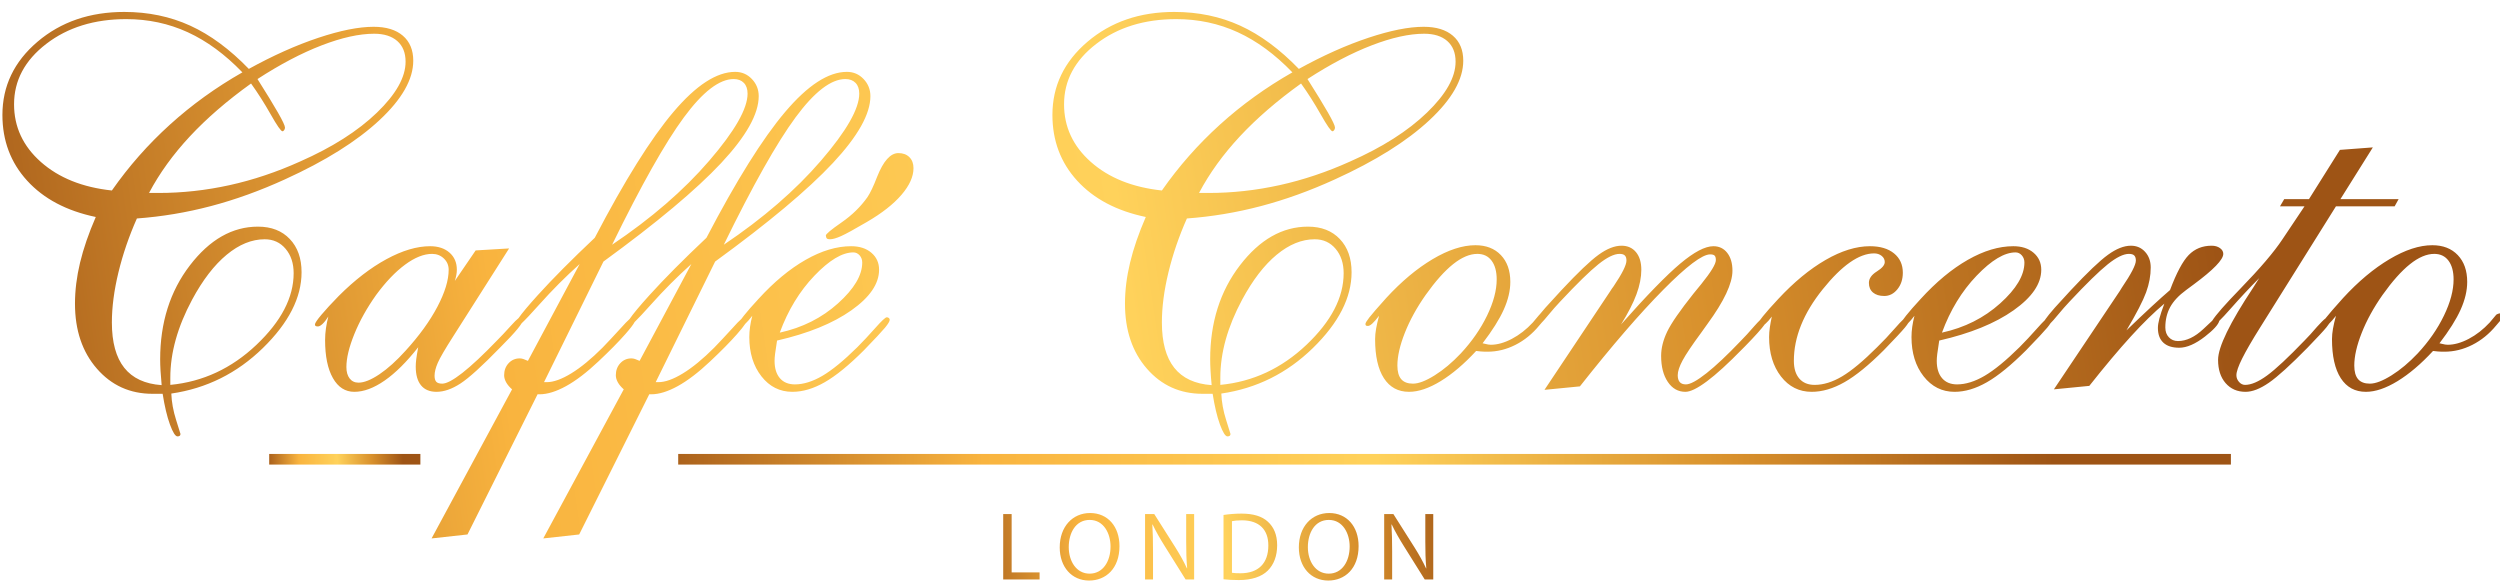 <?xml version="1.0" encoding="UTF-8"?>
<svg width="244px" height="57px" viewBox="0 0 244 57" version="1.1" xmlns="http://www.w3.org/2000/svg" xmlns:xlink="http://www.w3.org/1999/xlink">
    <title>cc_logo_grad 2 copy</title>
    <defs>
        <linearGradient x1="-11.023%" y1="50.627%" x2="108.871%" y2="48.767%" id="linearGradient-1">
            <stop stop-color="#A05617" offset="0%"></stop>
            <stop stop-color="#F9B43F" offset="24.705%"></stop>
            <stop stop-color="#FFD25B" offset="52.39%"></stop>
            <stop stop-color="#D8902C" offset="77.603%"></stop>
            <stop stop-color="#9E5415" offset="100%"></stop>
        </linearGradient>
        <linearGradient x1="-2.762%" y1="50.194%" x2="88.418%" y2="49.877%" id="linearGradient-2">
            <stop stop-color="#A05617" offset="0%"></stop>
            <stop stop-color="#F9B43F" offset="24.705%"></stop>
            <stop stop-color="#FFD25B" offset="52.39%"></stop>
            <stop stop-color="#D8902C" offset="77.603%"></stop>
            <stop stop-color="#9E5415" offset="100%"></stop>
        </linearGradient>
        <linearGradient x1="-2.762%" y1="50.002%" x2="88.418%" y2="49.999%" id="linearGradient-3">
            <stop stop-color="#A05617" offset="0%"></stop>
            <stop stop-color="#F9B43F" offset="24.705%"></stop>
            <stop stop-color="#FFD25B" offset="52.39%"></stop>
            <stop stop-color="#D8902C" offset="77.603%"></stop>
            <stop stop-color="#9E5415" offset="100%"></stop>
        </linearGradient>
        <linearGradient x1="-2.762%" y1="51.739%" x2="88.418%" y2="48.901%" id="linearGradient-4">
            <stop stop-color="#A05617" offset="0%"></stop>
            <stop stop-color="#F9B43F" offset="24.705%"></stop>
            <stop stop-color="#FFD25B" offset="52.39%"></stop>
            <stop stop-color="#D8902C" offset="77.603%"></stop>
            <stop stop-color="#9E5415" offset="100%"></stop>
        </linearGradient>
    </defs>
    <g id="cc_logo_grad-2-copy" stroke="none" stroke-width="1" fill="none" fill-rule="evenodd">
        <g id="Group-23" transform="translate(26.273, 44.305)" fill-rule="nonzero">
            <g id="Group" transform="translate(71.64, 5.766)" fill="url(#linearGradient-1)">
                <path d="M17.859,2.774 C17.859,3.768 17.878,4.544 17.954,5.396 L17.935,5.406 C17.632,4.753 17.262,4.08 16.789,3.332 L14.745,0.104 L13.845,0.104 L13.845,6.485 L14.622,6.485 L14.622,3.759 C14.622,2.698 14.603,1.931 14.555,1.126 L14.583,1.118 C14.906,1.808 15.331,2.537 15.776,3.247 L17.802,6.485 L18.635,6.485 L18.635,0.104 L17.859,0.104 L17.859,2.774 Z M8.432,5.917 C7.135,5.917 6.397,4.696 6.397,3.332 C6.397,1.931 7.078,0.673 8.441,0.673 C9.814,0.673 10.476,1.998 10.476,3.267 C10.476,4.714 9.738,5.917 8.432,5.917 M8.48,0 C6.776,0 5.516,1.325 5.516,3.352 C5.516,5.283 6.7,6.59 8.384,6.59 C10.012,6.59 11.348,5.425 11.348,3.229 C11.348,1.336 10.221,0 8.48,0 M23.158,5.88 C22.836,5.88 22.533,5.87 22.326,5.832 L22.326,0.796 C22.543,0.748 22.864,0.711 23.291,0.711 C25.032,0.711 25.885,1.667 25.876,3.172 C25.876,4.895 24.919,5.88 23.158,5.88 M23.252,0.057 C22.6,0.057 22.003,0.114 21.502,0.19 L21.502,6.466 C21.918,6.514 22.41,6.543 22.997,6.543 C24.237,6.543 25.222,6.22 25.819,5.623 C26.414,5.037 26.737,4.185 26.737,3.143 C26.737,2.112 26.405,1.373 25.837,0.852 C25.279,0.332 24.436,0.057 23.252,0.057 M31.77,5.917 C30.473,5.917 29.734,4.696 29.734,3.332 C29.734,1.931 30.416,0.673 31.779,0.673 C33.152,0.673 33.814,1.998 33.814,3.267 C33.814,4.714 33.076,5.917 31.77,5.917 M31.818,0 C30.114,0 28.854,1.325 28.854,3.352 C28.854,5.283 30.037,6.59 31.722,6.59 C33.35,6.59 34.686,5.425 34.686,3.229 C34.686,1.336 33.559,0 31.818,0 M0.824,0.104 L0,0.104 L0,6.486 L3.551,6.486 L3.551,5.795 L0.824,5.795 L0.824,0.104 Z M41.197,2.774 C41.197,3.768 41.216,4.544 41.293,5.396 L41.273,5.406 C40.97,4.753 40.6,4.08 40.127,3.332 L38.083,0.104 L37.183,0.104 L37.183,6.485 L37.96,6.485 L37.96,3.759 C37.96,2.698 37.941,1.931 37.893,1.126 L37.922,1.118 C38.244,1.808 38.669,2.537 39.114,3.247 L41.14,6.485 L41.973,6.485 L41.973,0.104 L41.197,0.104 L41.197,2.774 Z" id="Combined-Shape"></path>
            </g>
            <polygon id="Fill-16" fill="url(#linearGradient-2)" points="0 1.038 14.756 1.038 14.756 0 0 0"></polygon>
            <polygon id="Fill-18" fill="url(#linearGradient-3)" points="39.919 1.038 191.463 1.038 191.463 0 39.919 0"></polygon>
        </g>
        <g id="Caffé-Concerto" transform="translate(0.236, 1.165)" fill="url(#linearGradient-4)" fill-rule="nonzero">
            <path d="M82.419,5.849 C83.064,5.849 83.608,6.083 84.051,6.55 C84.494,7.017 84.716,7.573 84.716,8.218 C84.716,9.958 83.495,12.133 81.054,14.744 C78.613,17.354 74.782,20.561 69.561,24.363 L63.76,36.134 L64.026,36.134 C64.687,36.134 65.484,35.848 66.419,35.276 C67.354,34.704 68.369,33.87 69.464,32.774 C69.964,32.259 70.552,31.63 71.229,30.889 C71.621,30.448 71.918,30.141 72.119,29.968 C72.185,29.875 72.268,29.766 72.365,29.644 C72.703,29.217 73.178,28.674 73.791,28.013 C75.305,26.353 76.84,25.08 78.395,24.194 C79.95,23.308 81.428,22.865 82.83,22.865 C83.652,22.865 84.313,23.078 84.812,23.505 C85.312,23.932 85.562,24.484 85.562,25.161 C85.562,26.531 84.659,27.852 82.854,29.125 C81.05,30.398 78.633,31.381 75.604,32.073 C75.507,32.67 75.442,33.105 75.41,33.379 C75.378,33.653 75.362,33.878 75.362,34.055 C75.362,34.781 75.535,35.344 75.881,35.747 C76.228,36.15 76.715,36.352 77.344,36.352 C78.182,36.352 79.076,36.074 80.027,35.518 C80.977,34.962 82.113,34.031 83.435,32.726 C83.982,32.178 84.567,31.554 85.187,30.853 C85.807,30.152 86.182,29.802 86.311,29.802 C86.391,29.802 86.46,29.826 86.516,29.874 C86.573,29.922 86.601,29.979 86.601,30.043 C86.601,30.188 86.448,30.446 86.142,30.817 C85.835,31.187 85.151,31.92 84.087,33.016 C82.637,34.466 81.364,35.506 80.268,36.134 C79.173,36.762 78.117,37.077 77.102,37.077 C75.877,37.077 74.87,36.573 74.081,35.566 C73.291,34.559 72.896,33.282 72.896,31.735 C72.896,31.413 72.921,31.078 72.969,30.732 C73.017,30.386 73.09,30.027 73.187,29.656 C72.913,30.011 72.691,30.265 72.522,30.418 L72.506,30.431 C72.345,30.679 72.072,31.021 71.688,31.457 C71.027,32.206 70.157,33.089 69.078,34.104 C67.934,35.183 66.878,35.989 65.911,36.521 C64.945,37.052 64.083,37.318 63.325,37.318 L63.132,37.318 L56.292,50.999 L52.787,51.385 L60.642,36.835 C60.385,36.609 60.191,36.38 60.062,36.146 C59.933,35.912 59.869,35.683 59.869,35.457 C59.869,34.99 60.014,34.599 60.304,34.285 C60.594,33.971 60.957,33.814 61.392,33.814 C61.504,33.814 61.621,33.834 61.742,33.874 C61.863,33.914 62.012,33.975 62.189,34.055 L67.241,24.605 C65.871,25.83 64.554,27.151 63.289,28.569 C62.594,29.348 62.065,29.913 61.703,30.264 C61.574,30.513 61.268,30.912 60.787,31.457 C60.127,32.206 59.257,33.089 58.177,34.104 C57.033,35.183 55.978,35.989 55.011,36.521 C54.044,37.052 53.182,37.318 52.425,37.318 L52.231,37.318 L45.391,50.999 L41.886,51.385 L49.742,36.835 C49.484,36.609 49.291,36.38 49.162,36.146 C49.033,35.912 48.968,35.683 48.968,35.457 C48.968,34.99 49.113,34.599 49.403,34.285 C49.693,33.971 50.056,33.814 50.491,33.814 C50.604,33.814 50.721,33.834 50.841,33.874 C50.962,33.914 51.111,33.975 51.289,34.055 L56.34,24.605 C54.97,25.83 53.653,27.151 52.388,28.569 C51.608,29.444 51.038,30.048 50.678,30.384 C50.587,30.536 50.451,30.721 50.273,30.938 C49.903,31.389 49.331,32.001 48.557,32.774 C46.817,34.563 45.532,35.727 44.702,36.267 C43.872,36.807 43.095,37.077 42.37,37.077 C41.709,37.077 41.206,36.867 40.859,36.448 C40.513,36.029 40.34,35.417 40.34,34.611 C40.34,34.402 40.356,34.164 40.388,33.898 C40.42,33.632 40.485,33.242 40.581,32.726 C39.453,34.16 38.362,35.244 37.306,35.977 C36.251,36.71 35.264,37.077 34.345,37.077 C33.459,37.077 32.762,36.63 32.255,35.735 C31.747,34.841 31.493,33.604 31.493,32.025 C31.493,31.638 31.522,31.252 31.578,30.865 C31.634,30.478 31.711,30.1 31.808,29.729 C31.614,30.035 31.429,30.273 31.252,30.442 C31.074,30.611 30.921,30.696 30.792,30.696 C30.68,30.696 30.603,30.68 30.563,30.647 C30.523,30.615 30.502,30.567 30.502,30.502 C30.502,30.374 30.712,30.059 31.131,29.56 C31.55,29.06 32.114,28.448 32.823,27.723 C34.37,26.176 35.921,24.98 37.475,24.134 C39.03,23.288 40.452,22.865 41.741,22.865 C42.531,22.865 43.163,23.074 43.639,23.493 C44.114,23.912 44.352,24.468 44.352,25.161 C44.352,25.322 44.336,25.491 44.303,25.668 C44.271,25.846 44.223,26.039 44.158,26.249 L46.189,23.276 L49.452,23.082 L44.013,31.638 C43.208,32.895 42.7,33.765 42.491,34.249 C42.281,34.732 42.177,35.151 42.177,35.506 C42.177,35.78 42.233,35.977 42.346,36.098 C42.458,36.219 42.652,36.279 42.926,36.279 C43.345,36.279 44.001,35.929 44.896,35.228 C45.79,34.527 46.914,33.475 48.267,32.073 C48.654,31.687 49.101,31.211 49.609,30.647 C49.955,30.262 50.21,30.009 50.372,29.887 C50.715,29.395 51.343,28.645 52.255,27.638 C53.722,26.019 55.575,24.154 57.814,22.043 C60.731,16.452 63.293,12.355 65.5,9.753 C67.708,7.15 69.714,5.849 71.519,5.849 C72.163,5.849 72.707,6.083 73.15,6.55 C73.593,7.017 73.815,7.573 73.815,8.218 C73.815,9.958 72.594,12.133 70.153,14.744 C67.712,17.354 63.881,20.561 58.66,24.363 L52.86,36.134 L53.125,36.134 C53.786,36.134 54.584,35.848 55.518,35.276 C56.453,34.704 57.468,33.87 58.564,32.774 C59.063,32.259 59.651,31.63 60.328,30.889 C60.717,30.452 61.011,30.147 61.212,29.973 C61.541,29.485 62.189,28.706 63.156,27.638 C64.622,26.019 66.475,24.154 68.715,22.043 C71.632,16.452 74.194,12.355 76.401,9.753 C78.609,7.15 80.615,5.849 82.419,5.849 Z M11.892,0 C14.228,0 16.375,0.447 18.333,1.341 C20.291,2.236 22.196,3.642 24.049,5.559 C26.418,4.254 28.678,3.243 30.829,2.526 C32.98,1.809 34.781,1.45 36.231,1.45 C37.455,1.45 38.406,1.74 39.083,2.32 C39.76,2.9 40.098,3.714 40.098,4.761 C40.098,6.582 38.994,8.52 36.787,10.574 C34.579,12.629 31.51,14.55 27.578,16.339 C25.145,17.451 22.736,18.321 20.351,18.949 C17.966,19.578 15.557,19.98 13.124,20.158 C12.351,21.898 11.751,23.65 11.324,25.415 C10.897,27.179 10.683,28.811 10.683,30.309 C10.683,32.243 11.086,33.717 11.892,34.732 C12.697,35.747 13.914,36.311 15.541,36.424 C15.493,35.925 15.457,35.457 15.432,35.022 C15.408,34.587 15.396,34.217 15.396,33.91 C15.396,30.317 16.363,27.26 18.297,24.738 C20.23,22.216 22.446,20.955 24.943,20.955 C26.249,20.955 27.284,21.358 28.049,22.164 C28.815,22.969 29.197,24.049 29.197,25.403 C29.197,27.884 27.936,30.353 25.415,32.811 C22.893,35.268 19.916,36.746 16.484,37.246 C16.516,38.084 16.673,38.946 16.955,39.832 C17.237,40.718 17.378,41.169 17.378,41.186 C17.378,41.266 17.354,41.327 17.306,41.367 C17.257,41.407 17.185,41.427 17.088,41.427 C16.879,41.427 16.633,41.041 16.351,40.267 C16.069,39.494 15.831,38.495 15.638,37.27 L14.647,37.27 C12.456,37.27 10.647,36.452 9.221,34.817 C7.795,33.181 7.082,31.066 7.082,28.472 C7.082,27.183 7.247,25.85 7.577,24.472 C7.908,23.094 8.419,21.608 9.112,20.013 C6.26,19.417 4.028,18.236 2.417,16.472 C0.806,14.707 0,12.568 0,10.055 C0,7.235 1.14,4.854 3.42,2.912 C5.7,0.971 8.524,0 11.892,0 Z M25.596,22.188 C24.339,22.188 23.102,22.692 21.886,23.699 C20.669,24.706 19.545,26.168 18.514,28.085 C17.805,29.407 17.273,30.7 16.919,31.965 C16.564,33.23 16.387,34.474 16.387,35.699 L16.387,36.4 C19.562,36.094 22.361,34.793 24.786,32.496 C27.211,30.2 28.424,27.868 28.424,25.499 C28.424,24.532 28.162,23.739 27.638,23.119 C27.115,22.498 26.434,22.188 25.596,22.188 Z M41.935,23.614 C41.129,23.614 40.251,23.964 39.3,24.665 C38.35,25.366 37.407,26.353 36.472,27.626 C35.57,28.899 34.861,30.172 34.345,31.445 C33.83,32.718 33.572,33.79 33.572,34.66 C33.572,35.127 33.677,35.498 33.886,35.771 C34.096,36.045 34.386,36.182 34.756,36.182 C35.304,36.182 35.985,35.908 36.799,35.361 C37.612,34.813 38.462,34.047 39.349,33.064 C40.686,31.598 41.721,30.168 42.454,28.774 C43.188,27.38 43.554,26.176 43.554,25.161 C43.554,24.726 43.397,24.359 43.083,24.061 C42.769,23.763 42.386,23.614 41.935,23.614 Z M83.048,23.469 C81.968,23.469 80.703,24.226 79.253,25.741 C77.803,27.256 76.675,29.109 75.869,31.3 C78.077,30.817 79.97,29.866 81.549,28.448 C83.128,27.03 83.918,25.701 83.918,24.46 C83.918,24.186 83.833,23.952 83.664,23.759 C83.495,23.566 83.29,23.469 83.048,23.469 Z M71.374,6.55 C69.972,6.55 68.353,7.795 66.516,10.284 C64.679,12.774 62.342,16.919 59.506,22.72 C63.341,20.142 66.504,17.406 68.993,14.514 C71.483,11.622 72.727,9.442 72.727,7.976 C72.727,7.525 72.606,7.174 72.365,6.925 C72.123,6.675 71.793,6.55 71.374,6.55 Z M82.274,6.55 C80.873,6.55 79.253,7.795 77.416,10.284 C75.579,12.774 73.243,16.919 70.407,22.72 C74.242,20.142 77.404,17.406 79.894,14.514 C82.383,11.622 83.628,9.442 83.628,7.976 C83.628,7.525 83.507,7.174 83.265,6.925 C83.024,6.675 82.693,6.55 82.274,6.55 Z M87.447,13.777 C87.898,13.777 88.256,13.91 88.522,14.176 C88.788,14.442 88.921,14.8 88.921,15.251 C88.921,16.073 88.53,16.939 87.749,17.849 C86.967,18.76 85.844,19.642 84.377,20.496 C83.169,21.205 82.331,21.664 81.864,21.874 C81.396,22.083 81.034,22.188 80.776,22.188 C80.631,22.188 80.53,22.164 80.474,22.115 C80.417,22.067 80.381,21.97 80.365,21.825 C80.365,21.68 80.877,21.253 81.9,20.544 C82.923,19.835 83.765,19.014 84.426,18.079 C84.699,17.676 85.014,17.016 85.368,16.097 C85.98,14.55 86.673,13.777 87.447,13.777 Z M36.279,2.127 C34.829,2.127 33.121,2.506 31.155,3.263 C29.189,4.02 27.103,5.116 24.895,6.55 C25.781,7.952 26.45,9.048 26.901,9.837 C27.352,10.627 27.578,11.11 27.578,11.287 C27.578,11.384 27.55,11.469 27.493,11.541 C27.437,11.614 27.385,11.65 27.336,11.65 C27.191,11.65 26.808,11.102 26.188,10.006 C25.568,8.911 24.927,7.904 24.267,6.985 C21.93,8.661 19.94,10.381 18.297,12.145 C16.653,13.91 15.324,15.751 14.309,17.668 L15.251,17.668 C17.555,17.668 19.86,17.414 22.164,16.907 C24.468,16.399 26.764,15.63 29.052,14.599 C32.194,13.213 34.696,11.622 36.557,9.825 C38.418,8.028 39.349,6.373 39.349,4.858 C39.349,3.988 39.079,3.315 38.539,2.84 C37.999,2.365 37.246,2.127 36.279,2.127 Z M12.085,0.701 C8.975,0.701 6.373,1.507 4.278,3.118 C2.183,4.729 1.136,6.695 1.136,9.015 C1.136,11.223 2.01,13.1 3.758,14.647 C5.507,16.194 7.815,17.12 10.683,17.427 C12.327,15.074 14.216,12.931 16.351,10.997 C18.486,9.064 20.843,7.364 23.421,5.897 C21.729,4.141 19.952,2.836 18.091,1.982 C16.23,1.128 14.228,0.701 12.085,0.701 Z M114.372,0 C116.708,0 118.856,0.447 120.813,1.341 C122.771,2.236 124.677,3.642 126.53,5.559 C128.898,4.254 131.158,3.243 133.309,2.526 C135.46,1.809 137.261,1.45 138.711,1.45 C139.936,1.45 140.886,1.74 141.563,2.32 C142.24,2.9 142.578,3.714 142.578,4.761 C142.578,6.582 141.475,8.52 139.267,10.574 C137.06,12.629 133.99,14.55 130.058,16.339 C127.625,17.451 125.216,18.321 122.832,18.949 C120.447,19.578 118.038,19.98 115.605,20.158 C114.831,21.898 114.231,23.65 113.804,25.415 C113.377,27.179 113.164,28.811 113.164,30.309 C113.164,32.243 113.566,33.717 114.372,34.732 C115.178,35.747 116.394,36.311 118.022,36.424 C117.973,35.925 117.937,35.457 117.913,35.022 C117.889,34.587 117.877,34.217 117.877,33.91 C117.877,30.317 118.844,27.26 120.777,24.738 C122.711,22.216 124.926,20.955 127.424,20.955 C128.729,20.955 129.764,21.358 130.53,22.164 C131.295,22.969 131.678,24.049 131.678,25.403 C131.678,27.884 130.417,30.353 127.895,32.811 C125.373,35.268 122.396,36.746 118.964,37.246 C118.997,38.084 119.154,38.946 119.436,39.832 C119.718,40.718 119.859,41.169 119.859,41.186 C119.859,41.266 119.834,41.327 119.786,41.367 C119.738,41.407 119.665,41.427 119.569,41.427 C119.359,41.427 119.113,41.041 118.831,40.267 C118.549,39.494 118.312,38.495 118.118,37.27 L117.127,37.27 C114.936,37.27 113.127,36.452 111.701,34.817 C110.275,33.181 109.562,31.066 109.562,28.472 C109.562,27.183 109.727,25.85 110.058,24.472 C110.388,23.094 110.9,21.608 111.593,20.013 C108.74,19.417 106.509,18.236 104.897,16.472 C103.286,14.707 102.48,12.568 102.48,10.055 C102.48,7.235 103.62,4.854 105.901,2.912 C108.181,0.971 111.004,0 114.372,0 Z M231.354,13.221 L228.188,18.272 L233.868,18.272 L233.481,18.973 L227.753,18.973 L220.357,30.792 C219.568,32.049 218.984,33.056 218.605,33.814 C218.226,34.571 218.037,35.119 218.037,35.457 C218.037,35.699 218.121,35.917 218.291,36.11 C218.46,36.303 218.657,36.4 218.883,36.4 C219.479,36.4 220.196,36.094 221.034,35.481 C221.872,34.869 223.088,33.733 224.684,32.073 C225.038,31.719 225.449,31.268 225.916,30.72 C226.275,30.319 226.548,30.049 226.734,29.911 C226.753,29.884 226.775,29.856 226.798,29.826 C227.048,29.503 227.6,28.867 228.454,27.916 C229.937,26.305 231.443,25.044 232.974,24.134 C234.505,23.223 235.898,22.768 237.155,22.768 C238.203,22.768 239.032,23.09 239.645,23.735 C240.257,24.379 240.563,25.25 240.563,26.345 C240.563,27.199 240.35,28.102 239.923,29.052 C239.496,30.003 238.807,31.099 237.856,32.339 C237.888,32.339 237.961,32.355 238.074,32.388 C238.315,32.452 238.509,32.484 238.654,32.484 C239.298,32.484 239.987,32.291 240.72,31.904 C241.453,31.518 242.134,30.986 242.763,30.309 L243.391,29.56 C243.423,29.528 243.484,29.495 243.572,29.463 C243.661,29.431 243.738,29.415 243.802,29.415 C243.866,29.415 243.915,29.439 243.947,29.487 C243.979,29.536 243.995,29.608 243.995,29.705 C243.995,29.785 243.991,29.842 243.983,29.874 C243.975,29.906 243.963,29.93 243.947,29.947 L243.391,30.599 C242.714,31.421 241.937,32.053 241.059,32.496 C240.181,32.94 239.274,33.161 238.34,33.161 C238.066,33.161 237.844,33.153 237.675,33.137 C237.506,33.121 237.357,33.105 237.228,33.089 C236.052,34.362 234.895,35.344 233.759,36.037 C232.623,36.73 231.596,37.077 230.678,37.077 C229.614,37.077 228.797,36.634 228.224,35.747 C227.652,34.861 227.366,33.588 227.366,31.928 C227.366,31.622 227.399,31.284 227.463,30.913 C227.528,30.543 227.624,30.124 227.753,29.656 C227.483,30.006 227.264,30.257 227.096,30.411 C227.032,30.513 226.944,30.633 226.835,30.768 C226.561,31.107 225.94,31.775 224.974,32.774 C223.314,34.466 222.057,35.606 221.203,36.194 C220.349,36.783 219.592,37.077 218.931,37.077 C218.125,37.077 217.477,36.795 216.985,36.231 C216.494,35.667 216.248,34.909 216.248,33.959 C216.248,32.702 217.392,30.349 219.68,26.901 C219.938,26.498 220.132,26.192 220.26,25.983 C219.358,26.885 218.42,27.888 217.445,28.992 C217.006,29.489 216.648,29.874 216.37,30.147 C216.269,30.523 215.805,31.032 214.979,31.675 C214.037,32.408 213.195,32.774 212.454,32.774 C211.777,32.774 211.261,32.609 210.907,32.279 C210.552,31.949 210.375,31.469 210.375,30.841 C210.375,30.599 210.423,30.293 210.52,29.922 C210.617,29.552 210.778,29.068 211.003,28.472 C210.021,29.294 208.937,30.353 207.753,31.651 C206.568,32.948 205.211,34.563 203.68,36.497 L200.224,36.835 L206.653,27.24 L206.846,26.925 C207.765,25.572 208.224,24.686 208.224,24.267 C208.224,24.041 208.172,23.876 208.067,23.771 C207.962,23.666 207.789,23.614 207.547,23.614 C207.015,23.614 206.327,23.952 205.481,24.629 C204.635,25.306 203.39,26.522 201.746,28.279 C201.408,28.633 201.005,29.093 200.538,29.656 C200.282,29.97 200.066,30.213 199.89,30.385 C199.817,30.505 199.709,30.649 199.571,30.817 C199.265,31.187 198.58,31.92 197.517,33.016 C196.066,34.466 194.793,35.506 193.698,36.134 C192.602,36.762 191.547,37.077 190.531,37.077 C189.307,37.077 188.3,36.573 187.51,35.566 C186.721,34.559 186.326,33.282 186.326,31.735 C186.326,31.413 186.35,31.078 186.398,30.732 C186.447,30.386 186.519,30.027 186.616,29.656 C186.369,29.976 186.165,30.213 186.003,30.369 C185.929,30.49 185.819,30.641 185.673,30.817 C185.367,31.187 184.682,31.92 183.619,33.016 C182.169,34.466 180.892,35.506 179.788,36.134 C178.684,36.762 177.617,37.077 176.585,37.077 C175.361,37.077 174.362,36.577 173.588,35.578 C172.815,34.579 172.428,33.298 172.428,31.735 C172.428,31.429 172.452,31.111 172.501,30.78 C172.549,30.45 172.614,30.1 172.694,29.729 C172.469,30.035 172.267,30.265 172.09,30.418 L172.012,30.48 C171.699,30.918 171.057,31.635 170.084,32.629 L169.794,32.919 C168.424,34.321 167.28,35.365 166.362,36.049 C165.443,36.734 164.742,37.077 164.259,37.077 C163.55,37.077 162.978,36.754 162.543,36.11 C162.108,35.465 161.89,34.619 161.89,33.572 C161.89,32.815 162.088,32.025 162.482,31.203 C162.877,30.382 163.735,29.141 165.056,27.481 C165.234,27.256 165.483,26.949 165.806,26.563 C166.756,25.386 167.232,24.605 167.232,24.218 C167.232,24.009 167.191,23.864 167.111,23.783 C167.03,23.703 166.885,23.662 166.676,23.662 C165.902,23.662 164.376,24.814 162.096,27.119 C159.816,29.423 157.104,32.565 153.962,36.545 L150.506,36.883 L156.935,27.24 C157,27.127 157.104,26.974 157.25,26.78 C158.087,25.54 158.506,24.702 158.506,24.267 C158.506,24.041 158.454,23.876 158.349,23.771 C158.245,23.666 158.071,23.614 157.83,23.614 C157.298,23.614 156.609,23.952 155.763,24.629 C154.917,25.306 153.672,26.522 152.029,28.279 C151.69,28.633 151.288,29.093 150.82,29.656 C150.592,29.937 150.395,30.161 150.23,30.329 L149.999,30.599 C149.322,31.421 148.544,32.053 147.666,32.496 C146.788,32.94 145.882,33.161 144.947,33.161 C144.673,33.161 144.452,33.153 144.282,33.137 C144.113,33.121 143.964,33.105 143.835,33.089 C142.659,34.362 141.503,35.344 140.367,36.037 C139.231,36.73 138.204,37.077 137.285,37.077 C136.222,37.077 135.404,36.634 134.832,35.747 C134.26,34.861 133.974,33.588 133.974,31.928 C133.974,31.622 134.006,31.284 134.071,30.913 C134.135,30.543 134.232,30.124 134.361,29.656 C134.087,30.011 133.865,30.265 133.696,30.418 C133.527,30.571 133.386,30.647 133.273,30.647 C133.192,30.647 133.132,30.635 133.092,30.611 C133.051,30.587 133.031,30.535 133.031,30.454 C133.031,30.357 133.156,30.148 133.406,29.826 C133.656,29.503 134.208,28.867 135.062,27.916 C136.544,26.305 138.051,25.044 139.581,24.134 C141.112,23.223 142.506,22.768 143.763,22.768 C144.81,22.768 145.64,23.09 146.252,23.735 C146.865,24.379 147.171,25.25 147.171,26.345 C147.171,27.199 146.957,28.102 146.53,29.052 C146.103,30.003 145.414,31.099 144.464,32.339 C144.496,32.339 144.568,32.355 144.681,32.388 C144.923,32.452 145.116,32.484 145.261,32.484 C145.906,32.484 146.595,32.291 147.328,31.904 C148.061,31.518 148.742,30.986 149.37,30.309 L149.999,29.56 L150.024,29.541 C150.177,29.352 150.37,29.125 150.603,28.859 L152.174,27.143 C153.769,25.435 154.974,24.287 155.787,23.699 C156.601,23.11 157.346,22.816 158.023,22.816 C158.619,22.816 159.09,23.026 159.437,23.445 C159.783,23.864 159.957,24.436 159.957,25.161 C159.957,25.902 159.799,26.7 159.485,27.554 C159.171,28.408 158.667,29.391 157.975,30.502 C160.488,27.667 162.418,25.685 163.763,24.557 C165.109,23.429 166.184,22.865 166.99,22.865 C167.554,22.865 168.005,23.082 168.344,23.517 C168.682,23.952 168.851,24.532 168.851,25.258 C168.851,26.498 168.037,28.23 166.41,30.454 C166.136,30.825 165.935,31.107 165.806,31.3 C164.903,32.525 164.295,33.431 163.981,34.019 C163.667,34.607 163.51,35.087 163.51,35.457 C163.51,35.747 163.574,35.969 163.703,36.122 C163.832,36.275 164.033,36.352 164.307,36.352 C164.726,36.352 165.395,35.989 166.313,35.264 C167.232,34.539 168.344,33.491 169.649,32.122 C170.035,31.735 170.479,31.252 170.978,30.672 C171.207,30.414 171.396,30.214 171.545,30.071 C171.618,29.969 171.711,29.846 171.824,29.705 C172.146,29.302 172.646,28.738 173.323,28.013 C174.853,26.369 176.392,25.1 177.939,24.206 C179.486,23.312 180.928,22.865 182.265,22.865 C183.264,22.865 184.05,23.098 184.622,23.566 C185.194,24.033 185.48,24.661 185.48,25.451 C185.48,26.095 185.303,26.635 184.948,27.07 C184.594,27.505 184.167,27.723 183.667,27.723 C183.2,27.723 182.833,27.61 182.568,27.385 C182.302,27.159 182.169,26.845 182.169,26.442 C182.169,26.023 182.427,25.652 182.942,25.33 C183.458,25.008 183.716,24.702 183.716,24.412 C183.716,24.17 183.615,23.969 183.413,23.807 C183.212,23.646 182.966,23.566 182.676,23.566 C181.21,23.566 179.538,24.734 177.661,27.07 C175.784,29.407 174.845,31.735 174.845,34.055 C174.845,34.797 175.022,35.373 175.377,35.784 C175.731,36.194 176.231,36.4 176.875,36.4 C177.729,36.4 178.624,36.122 179.558,35.566 C180.493,35.01 181.629,34.063 182.966,32.726 C183.546,32.162 184.139,31.534 184.743,30.841 C185.065,30.471 185.319,30.201 185.506,30.028 C185.582,29.918 185.678,29.791 185.794,29.644 C186.133,29.217 186.608,28.674 187.22,28.013 C188.735,26.353 190.27,25.08 191.825,24.194 C193.38,23.308 194.858,22.865 196.26,22.865 C197.082,22.865 197.742,23.078 198.242,23.505 C198.741,23.932 198.991,24.484 198.991,25.161 C198.991,26.531 198.089,27.852 196.284,29.125 C194.479,30.398 192.062,31.381 189.033,32.073 C188.936,32.67 188.872,33.105 188.84,33.379 C188.807,33.653 188.791,33.878 188.791,34.055 C188.791,34.781 188.964,35.344 189.311,35.747 C189.657,36.15 190.145,36.352 190.773,36.352 C191.611,36.352 192.505,36.074 193.456,35.518 C194.407,34.962 195.543,34.031 196.864,32.726 C197.412,32.178 197.996,31.554 198.616,30.853 C198.914,30.516 199.156,30.26 199.34,30.085 C199.362,30.05 199.387,30.011 199.414,29.971 C199.567,29.745 199.869,29.375 200.32,28.859 L201.891,27.143 C203.487,25.435 204.691,24.287 205.505,23.699 C206.318,23.11 207.064,22.816 207.74,22.816 C208.304,22.816 208.768,23.018 209.13,23.421 C209.493,23.823 209.674,24.331 209.674,24.943 C209.674,25.733 209.525,26.539 209.227,27.36 C208.929,28.182 208.288,29.423 207.305,31.083 L207.354,31.034 C209.142,29.31 210.544,28.013 211.559,27.143 C212.188,25.467 212.796,24.327 213.384,23.723 C213.972,23.119 214.718,22.816 215.62,22.816 C215.942,22.816 216.212,22.893 216.43,23.046 C216.647,23.199 216.756,23.388 216.756,23.614 C216.756,24.178 215.797,25.169 213.88,26.587 C213.557,26.829 213.308,27.014 213.13,27.143 C212.405,27.675 211.886,28.23 211.571,28.811 C211.257,29.391 211.1,30.051 211.1,30.792 C211.1,31.195 211.217,31.518 211.451,31.759 C211.684,32.001 211.978,32.122 212.333,32.122 C213.155,32.122 213.984,31.727 214.822,30.938 C215.184,30.596 215.47,30.329 215.678,30.135 C216.021,29.582 216.932,28.545 218.411,27.022 C220.337,25.04 221.711,23.429 222.532,22.188 L224.684,18.973 L222.291,18.973 L222.702,18.272 L225.119,18.272 L228.14,13.463 L231.354,13.221 Z M128.076,22.188 C126.82,22.188 125.583,22.692 124.366,23.699 C123.15,24.706 122.026,26.168 120.995,28.085 C120.286,29.407 119.754,30.7 119.399,31.965 C119.045,33.23 118.868,34.474 118.868,35.699 L118.868,36.4 C122.042,36.094 124.842,34.793 127.267,32.496 C129.692,30.2 130.904,27.868 130.904,25.499 C130.904,24.532 130.642,23.739 130.119,23.119 C129.595,22.498 128.914,22.188 128.076,22.188 Z M143.956,23.614 C143.215,23.614 142.425,23.948 141.587,24.617 C140.75,25.286 139.855,26.289 138.905,27.626 C138.034,28.867 137.358,30.1 136.874,31.324 C136.391,32.549 136.149,33.612 136.149,34.515 C136.149,35.111 136.274,35.554 136.524,35.844 C136.774,36.134 137.156,36.279 137.672,36.279 C138.22,36.279 138.925,36.009 139.787,35.469 C140.649,34.93 141.499,34.217 142.337,33.33 C143.416,32.17 144.27,30.942 144.899,29.644 C145.527,28.347 145.841,27.167 145.841,26.104 C145.841,25.33 145.676,24.722 145.346,24.279 C145.016,23.836 144.552,23.614 143.956,23.614 Z M237.349,23.614 C236.607,23.614 235.818,23.948 234.98,24.617 C234.142,25.286 233.248,26.289 232.297,27.626 C231.427,28.867 230.75,30.1 230.267,31.324 C229.783,32.549 229.542,33.612 229.542,34.515 C229.542,35.111 229.667,35.554 229.916,35.844 C230.166,36.134 230.549,36.279 231.064,36.279 C231.612,36.279 232.317,36.009 233.179,35.469 C234.041,34.93 234.891,34.217 235.729,33.33 C236.809,32.17 237.663,30.942 238.291,29.644 C238.92,28.347 239.234,27.167 239.234,26.104 C239.234,25.33 239.069,24.722 238.738,24.279 C238.408,23.836 237.945,23.614 237.349,23.614 Z M196.477,23.469 C195.398,23.469 194.133,24.226 192.683,25.741 C191.232,27.256 190.104,29.109 189.299,31.3 C191.506,30.817 193.4,29.866 194.979,28.448 C196.558,27.03 197.347,25.701 197.347,24.46 C197.347,24.186 197.263,23.952 197.094,23.759 C196.924,23.566 196.719,23.469 196.477,23.469 Z M138.76,2.127 C137.309,2.127 135.601,2.506 133.635,3.263 C131.67,4.02 129.583,5.116 127.375,6.55 C128.262,7.952 128.93,9.048 129.382,9.837 C129.833,10.627 130.058,11.11 130.058,11.287 C130.058,11.384 130.03,11.469 129.974,11.541 C129.917,11.614 129.865,11.65 129.817,11.65 C129.672,11.65 129.289,11.102 128.669,10.006 C128.048,8.911 127.408,7.904 126.747,6.985 C124.411,8.661 122.421,10.381 120.777,12.145 C119.134,13.91 117.804,15.751 116.789,17.668 L117.732,17.668 C120.036,17.668 122.34,17.414 124.644,16.907 C126.948,16.399 129.245,15.63 131.533,14.599 C134.675,13.213 137.176,11.622 139.037,9.825 C140.899,8.028 141.829,6.373 141.829,4.858 C141.829,3.988 141.559,3.315 141.019,2.84 C140.48,2.365 139.726,2.127 138.76,2.127 Z M114.565,0.701 C111.456,0.701 108.853,1.507 106.759,3.118 C104.664,4.729 103.616,6.695 103.616,9.015 C103.616,11.223 104.491,13.1 106.239,14.647 C107.987,16.194 110.295,17.12 113.164,17.427 C114.807,15.074 116.696,12.931 118.831,10.997 C120.966,9.064 123.323,7.364 125.901,5.897 C124.209,4.141 122.433,2.836 120.572,1.982 C118.711,1.128 116.708,0.701 114.565,0.701 Z" id="Combined-Shape"></path>
        </g>
    </g>
</svg>
